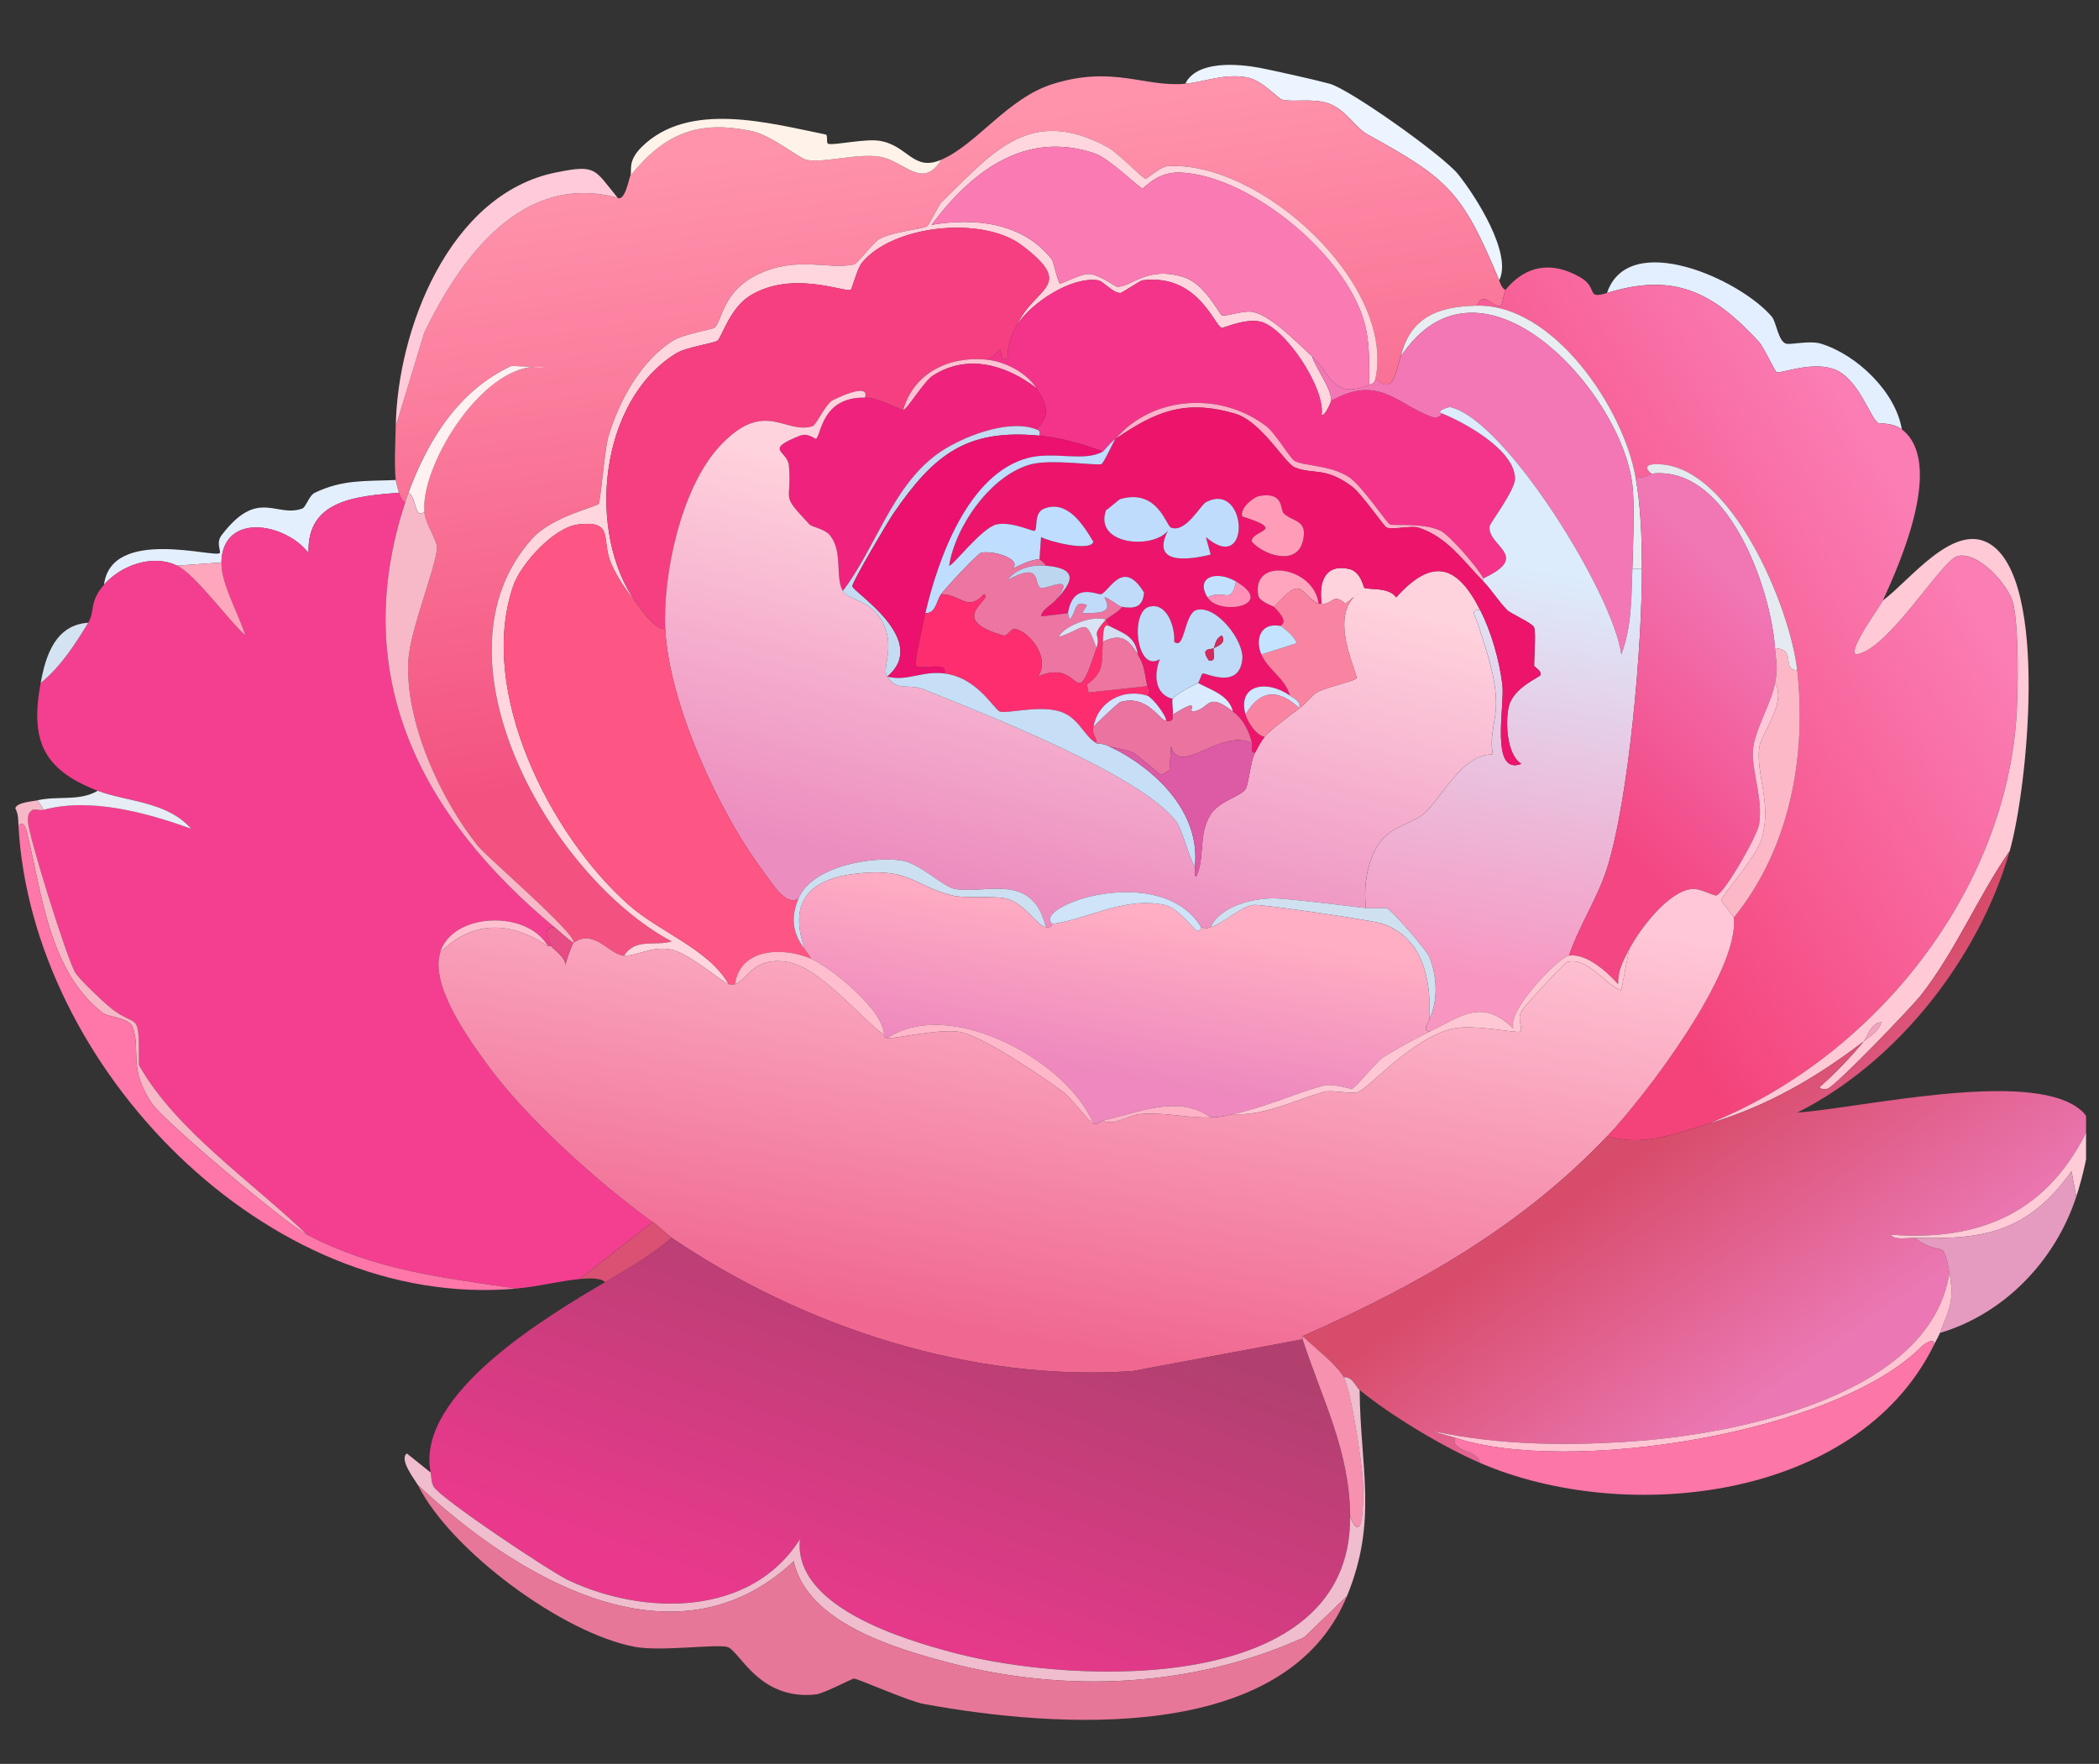 <svg width="119" height="100" viewBox="0 0 119 100" fill="none" xmlns="http://www.w3.org/2000/svg">
<rect x="0" y="0" width="119" height="100" fill="#333333" stroke="none"/>
<g clip-path="url(#clip0_1166_60407)">
<path d="M84.995 15.891C82.874 10.803 82.083 10.138 77.535 7.622C76.78 7.208 76.295 6.148 75.198 5.824C74.318 5.572 73.239 5.806 72.682 5.644C72.43 5.572 71.567 4.548 70.704 4.386C69.41 4.152 68.332 4.638 67.199 4.746C67.846 3.415 70.183 3.613 71.424 3.847C72.34 4.027 74.515 4.512 75.378 4.746C76.511 5.051 81.778 8.79 82.658 9.869C83.683 11.145 85.75 14.399 84.995 15.891Z" fill="#ECF4FF"/>
<path d="M67.195 4.747C68.327 4.639 69.406 4.153 70.7 4.387C71.563 4.549 72.425 5.573 72.677 5.645C73.234 5.807 74.313 5.573 75.194 5.825C76.29 6.149 76.776 7.209 77.531 7.623C82.079 10.139 82.87 10.804 84.991 15.892C85.062 16.071 85.152 16.359 85.35 16.431C85.26 16.539 85.206 17.258 85.081 17.33C84.703 17.527 84.11 16.413 83.732 17.33C81.611 17.366 79.939 17.941 79.418 20.206C79.202 20.529 79.148 22.614 77.98 21.464C79.095 16.053 71.419 9.097 66.206 9.42C65.793 9.438 65.019 10.139 64.948 10.139C64.804 10.139 63.33 8.629 62.791 8.342C58.386 5.969 56.319 8.593 53.353 11.488C53.191 11.649 52.688 12.746 52.544 12.836C52.275 12.998 50.621 13.123 49.848 13.555C49.506 13.735 48.608 14.957 48.41 14.993C46.954 15.316 45.264 14.489 43.017 15.532C40.932 16.503 40.95 18.21 40.501 18.588C40.411 18.66 38.757 18.948 38.164 19.307C36.33 20.439 35.072 22.758 34.479 24.79C34.281 25.473 34.047 28.421 33.939 28.564C33.813 28.744 31.315 29.266 30.165 30.542C24.089 37.283 31.261 49.74 38.074 53.371C37.157 53.659 36.025 53.155 35.377 54.18C34.569 54.162 33.67 52.598 32.501 53.461C32.843 53.084 27.63 48.626 27.109 47.978C24.933 45.282 22.92 40.824 23.154 37.373C23.262 35.719 24.718 32.124 24.772 31.081C24.79 30.614 24.125 29.751 24.053 29.014C23.819 26.335 27.576 20.242 30.884 20.835L28.996 20.745C25.994 22.129 24.25 24.951 23.154 27.935C23.082 28.115 23.028 28.295 22.974 28.475C22.776 28.403 22.669 28.097 22.615 27.935C22.579 27.846 22.435 27.288 22.435 27.216C22.345 26.317 22.417 25.095 22.435 24.16L24.053 18.858C26.102 14.633 29.589 9.744 35.018 11.218C35.431 11.416 35.647 10.175 35.737 9.96C37.66 7.569 39.566 6.778 42.658 7.443C43.718 7.677 45.3 8.971 45.714 9.061C46.684 9.259 48.572 8.683 49.848 8.881C51.25 9.097 52.275 10.804 53.353 9.061C55.385 8.198 57.128 5.538 59.735 4.747C63.132 3.704 64.93 4.962 67.195 4.747Z" fill="url(#paint0_linear_1166_60407)"/>
<path d="M53.358 9.06C52.28 10.804 51.255 9.096 49.853 8.88C48.577 8.683 46.689 9.258 45.719 9.06C45.305 8.97 43.723 7.676 42.663 7.442C39.571 6.777 37.666 7.568 35.742 9.959C35.85 9.689 35.544 9.168 36.371 8.341C39.05 5.681 43.651 6.993 46.797 7.622C46.977 7.658 46.797 8.125 46.977 8.161C47.373 8.233 49.044 7.856 49.853 7.982C51.471 8.233 51.759 9.743 53.358 9.06Z" fill="#FFF3E9"/>
<path d="M77.983 21.464C77.929 21.716 77.839 21.734 77.624 21.824C77.624 20.781 77.659 19.703 77.444 18.678C76.653 14.723 70.972 9.96 66.928 9.78C65.58 9.726 64.897 10.679 64.771 10.679C64.609 10.679 62.901 8.989 62.075 8.702C58.102 7.353 55.064 9.744 52.817 12.746C55.262 12.333 57.994 12.602 59.648 14.723C59.702 14.795 59.989 16.036 60.097 16.072C60.169 16.108 61.301 15.514 61.715 15.532C62.326 15.55 63.225 16.252 63.333 16.252C64.124 16.305 65.004 15.047 67.108 15.712C68.312 16.09 69.121 17.797 69.265 17.869C69.463 17.977 70.523 17.564 71.062 17.689C72.123 17.941 73.561 19.451 74.388 20.206C74.586 20.871 75.502 22.04 75.466 22.723C75.466 22.777 75.125 23.604 74.927 23.532C75.143 21.968 72.788 18.498 71.422 18.229C70.559 18.049 69.373 18.606 69.265 18.588C68.851 18.498 67.935 15.496 64.771 15.892C64.627 15.91 63.62 16.611 63.513 16.611C63.081 16.611 62.524 15.928 62.254 15.892C60.744 15.658 58.461 17.168 57.67 18.409C58.659 16.233 61.032 16.269 57.94 13.915C55.711 12.225 50.624 12.746 48.862 14.903C48.593 15.227 48.305 16.395 48.233 16.431C47.874 16.593 44.872 15.281 42.481 16.791C41.384 17.492 40.917 19.11 40.683 19.307C40.486 19.469 38.94 19.667 38.346 20.026C33.96 22.705 33.205 30.201 36.099 34.227C35.506 33.454 35.075 32.897 34.661 31.98C34.05 30.614 34.877 29.482 32.774 29.733C31.408 29.895 29.52 31.962 29.089 33.239C27.058 39.206 31.192 47.367 35.65 51.304C37.394 52.85 40.18 53.803 41.312 55.798C40.989 55.726 39.029 53.983 37.987 53.821C36.908 53.641 36.153 54.198 35.38 54.18C36.028 53.156 37.16 53.659 38.077 53.371C31.264 49.74 24.092 37.283 30.168 30.542C31.318 29.266 33.816 28.745 33.942 28.565C34.05 28.421 34.284 25.473 34.482 24.79C35.075 22.759 36.333 20.44 38.167 19.307C38.76 18.948 40.414 18.66 40.504 18.588C40.953 18.211 40.935 16.503 43.02 15.532C45.267 14.49 46.957 15.317 48.413 14.993C48.611 14.957 49.509 13.735 49.851 13.555C50.624 13.124 52.278 12.998 52.547 12.836C52.691 12.746 53.194 11.65 53.356 11.488C56.322 8.594 58.389 5.969 62.794 8.342C63.333 8.63 64.807 10.14 64.951 10.14C65.022 10.14 65.796 9.439 66.209 9.421C71.422 9.097 79.098 16.054 77.983 21.464Z" fill="#FFD5DE"/>
<path d="M77.627 21.824C75.524 22.651 75.506 21.231 74.391 20.206C73.564 19.451 72.126 17.941 71.066 17.69C70.526 17.564 69.466 17.977 69.268 17.869C69.124 17.797 68.315 16.09 67.111 15.712C65.008 15.047 64.127 16.305 63.336 16.252C63.228 16.252 62.33 15.551 61.718 15.533C61.305 15.515 60.172 16.108 60.1 16.072C59.993 16.036 59.705 14.796 59.651 14.724C57.997 12.602 55.265 12.333 52.82 12.746C55.067 9.744 58.105 7.354 62.078 8.702C62.905 8.989 64.612 10.679 64.774 10.679C64.9 10.679 65.583 9.726 66.931 9.78C70.976 9.96 76.656 14.724 77.447 18.678C77.663 19.703 77.627 20.782 77.627 21.824Z" fill="#FA7BB3"/>
<path d="M35.021 11.216C29.592 9.742 26.105 14.631 24.055 18.855L22.438 24.158C22.527 18.712 25.457 11 31.515 9.778C33.834 9.31 33.672 9.58 35.021 11.216Z" fill="#FFCAD9"/>
<path d="M57.672 18.405C57.367 18.873 57.079 19.7 57.133 20.293C56.648 20.652 56.828 19.826 56.684 19.843C56.63 19.843 56.198 20.401 55.875 20.383C53.79 20.185 51.776 21.156 51.201 23.259C51.093 23.277 49.853 22.558 49.044 22.54C49.35 21.605 47.246 22.666 47.157 22.72C46.761 23.007 46.276 24.086 46.078 24.158C44.514 24.661 43.346 22.54 40.775 25.326C38.618 27.681 37.575 32.552 37.719 35.662C37.18 35.716 36.533 34.799 36.102 34.224C33.207 30.198 33.962 22.702 38.349 20.023C38.942 19.664 40.488 19.466 40.685 19.304C40.919 19.107 41.386 17.489 42.483 16.788C44.874 15.278 47.876 16.59 48.235 16.428C48.307 16.392 48.595 15.224 48.864 14.9C50.626 12.743 55.713 12.222 57.942 13.912C61.034 16.266 58.661 16.23 57.672 18.405Z" fill="#F53F81"/>
<path d="M107.823 24.339C107.338 23.961 106.529 24.015 106.475 23.979C106.007 23.656 105.36 21.427 103.958 20.923C102.7 20.474 100.956 21.193 100.723 21.103C100.633 21.067 100.003 19.701 99.734 19.395C97.091 16.519 94.88 15.441 91.106 16.609C92.328 12.996 98.637 15.818 100.453 17.957C100.705 18.245 100.812 19.359 101.262 19.485C101.531 19.557 102.592 19.288 103.239 19.485C105.27 20.114 107.463 22.2 107.823 24.339Z" fill="#E3EFFF"/>
<path d="M91.104 16.612C94.879 15.443 97.09 16.522 99.733 19.398C100.002 19.703 100.632 21.07 100.721 21.105C100.955 21.195 102.699 20.476 103.957 20.926C105.359 21.429 106.006 23.658 106.474 23.982C106.528 24.018 107.337 23.964 107.822 24.341C110.231 26.193 107.768 31.837 106.743 34.048C106.6 34.372 104.748 36.852 105.215 37.104C107.013 36.906 110.051 31.783 110.968 31.532C112.136 31.226 113.826 33.131 114.113 34.138C114.473 35.432 114.419 39.513 114.293 40.969C113.466 50.963 106.006 60.059 96.857 63.708C94.682 64.355 93.226 64.984 91.104 64.427C93.261 62.162 98.618 55.116 98.295 52.024C101.459 48.123 102.429 42.928 101.89 38.003C101.512 34.48 98.133 26.247 93.891 26.319C93.387 26.319 93.19 26.48 93.621 26.858C93.567 26.858 93.046 27.217 92.722 27.038C92.021 23.119 88.067 17.241 83.734 17.331C84.112 16.414 84.705 17.528 85.083 17.331C85.208 17.259 85.262 16.54 85.352 16.432C86.503 15.03 87.977 14.796 89.576 15.713C90.655 16.324 89.864 16.989 91.104 16.612Z" fill="url(#paint1_linear_1166_60407)"/>
<path d="M75.469 22.722C78.147 21.212 79.19 22.902 81.131 23.621C81.616 23.801 81.724 23.423 81.76 23.441C83.036 23.962 85.859 25.49 85.895 27.126C85.912 27.773 84.475 29.661 84.457 29.823C84.277 30.955 86.865 31.512 84.097 32.789C83.737 32.142 82.21 30.362 81.67 30.092C80.736 29.625 79.01 29.823 78.794 29.733C78.632 29.661 77.158 27.468 76.457 27.036C75.379 26.353 74.013 26.443 73.401 26.137C73.168 26.03 72.305 24.556 71.784 24.16C69.195 22.183 65.33 22.434 63.245 24.879C62.94 25.095 62.598 25.562 62.526 25.598C61.358 25.167 60.189 24.825 58.931 24.7C58.967 24.466 58.985 24.43 58.751 24.34C59.596 23.495 59.362 22.956 58.751 22.003C58.176 21.104 56.936 20.475 55.875 20.385C56.199 20.403 56.63 19.846 56.684 19.846C56.828 19.828 56.648 20.655 57.133 20.295C57.079 19.702 57.367 18.875 57.673 18.408C58.464 17.168 60.746 15.658 62.256 15.891C62.526 15.927 63.083 16.61 63.515 16.61C63.623 16.61 64.629 15.909 64.773 15.891C67.937 15.496 68.853 18.498 69.267 18.588C69.375 18.606 70.561 18.048 71.424 18.228C72.79 18.498 75.145 21.967 74.929 23.531C75.127 23.603 75.469 22.776 75.469 22.722Z" fill="#F4348A"/>
<path d="M92.724 27.036C93.029 28.708 93.084 30.541 93.084 32.249H92.544C92.58 30.883 92.688 28.78 92.544 27.485C91.915 22.165 83.934 13.428 79.422 20.205C79.943 17.94 81.615 17.365 83.736 17.329C88.068 17.239 92.023 23.117 92.724 27.036Z" fill="#E8EDF1"/>
<path d="M92.546 32.249C92.492 33.867 92.51 35.574 91.917 37.102C91.468 33.687 85.338 23.764 82.21 23.081C82.156 23.063 81.347 23.315 81.761 23.441C81.725 23.423 81.617 23.8 81.132 23.62C79.19 22.901 78.148 21.212 75.469 22.722C75.505 22.038 74.588 20.87 74.391 20.205C75.505 21.23 75.523 22.65 77.626 21.823C77.842 21.733 77.932 21.715 77.986 21.463C79.154 22.614 79.208 20.529 79.424 20.205C83.936 13.428 91.917 22.164 92.546 27.485C92.69 28.779 92.582 30.883 92.546 32.249Z" fill="#F377B5"/>
<path d="M55.877 20.384C56.937 20.474 58.178 21.104 58.753 22.002C57.045 20.69 54.87 20.043 52.911 21.283C52.372 21.625 51.437 23.225 51.203 23.261C51.778 21.157 53.792 20.187 55.877 20.384Z" fill="#FFC2D3"/>
<path d="M58.748 22.002C59.36 22.954 59.593 23.494 58.748 24.339C57.149 23.709 54.398 24.806 53.086 25.777C50.551 27.664 49.635 31.079 47.783 33.506C47.334 32.715 47.801 31.295 47.064 30.36C46.776 29.983 46.022 29.875 45.896 29.731C44.188 27.916 44.907 28.563 44.727 26.406C44.655 25.525 43.253 25.525 45.356 24.698C45.806 24.518 46.219 24.896 46.255 24.878C46.561 24.734 46.543 22.487 49.041 22.541C49.85 22.559 51.091 23.278 51.199 23.26C51.432 23.224 52.367 21.624 52.906 21.283C54.866 20.042 57.041 20.689 58.748 22.002Z" fill="#EF237D"/>
<path d="M24.059 29.013C23.466 29.462 23.645 28.186 23.16 27.934C24.257 24.951 26 22.128 29.002 20.744L30.89 20.834C27.582 20.241 23.825 26.335 24.059 29.013Z" fill="#FFF0F2"/>
<path d="M49.041 22.542C46.542 22.488 46.56 24.735 46.255 24.879C46.219 24.897 45.805 24.519 45.356 24.699C43.253 25.526 44.655 25.526 44.727 26.407C44.907 28.564 44.188 27.917 45.895 29.732C46.021 29.876 46.776 29.984 47.064 30.361C47.801 31.296 47.333 32.716 47.783 33.507C48.052 33.974 49.113 34.01 49.76 34.855C50.964 36.437 49.94 37.803 50.299 38.361C50.856 39.223 51.522 38.738 52.367 39.08C55.746 40.446 64.572 43.861 66.657 46.539C67.017 46.989 67.358 48.481 67.736 49.146C67.79 49.236 67.646 49.685 67.826 49.685C68.329 48.607 67.915 47.312 68.635 46.18C69.12 45.407 70.342 45.155 70.612 44.742C70.792 44.472 70.9 43.124 71.151 42.675C71.313 42.369 71.475 42.046 71.69 41.776C71.978 41.416 73.236 40.482 73.668 40.158C74.099 39.834 74.333 39.457 74.656 39.259C75.07 38.99 76.832 38.612 76.903 38.45C77.011 38.217 75.178 34.801 77.083 33.597L76.274 34.226C75.573 33.579 75.555 34.298 74.926 34.226C74.764 33.058 75.07 31.961 76.454 32.249C77.173 32.393 77.281 33.291 77.353 33.327C77.623 33.453 78.755 33.273 79.15 33.867C81.218 31.566 82.62 32.033 83.914 34.586C83.321 34.55 83.626 34.909 83.734 35.215C84.273 36.851 84.777 38.343 84.813 39.709C84.849 40.859 84.417 41.65 84.633 42.765C82.889 42.783 81.883 45.029 80.768 46.09C80.193 46.629 78.989 46.827 78.341 47.618C77.515 48.607 77.281 50.224 77.443 51.483C75.843 51.303 73.991 51.051 72.499 50.944C71.241 50.854 69.192 51.321 68.635 52.561C68.239 52.669 68.527 52.705 68.095 52.561C66.783 50.368 63.619 50.279 61.354 50.944C60.941 51.069 59.053 51.734 59.647 52.382C59.629 52.382 59.719 52.615 59.287 52.561C58.532 49.434 55.98 50.692 54.164 50.404C53.445 50.296 52.187 48.948 51.108 48.786C49.401 48.535 46.021 49.11 45.266 50.944C44.529 51.411 43.738 50.009 43.289 49.416C40.754 46.072 37.914 39.852 37.716 35.664C37.572 32.554 38.615 27.683 40.772 25.328C43.343 22.542 44.511 24.663 46.075 24.16C46.273 24.088 46.758 23.009 47.154 22.722C47.243 22.668 49.346 21.607 49.041 22.542Z" fill="url(#paint2_linear_1166_60407)"/>
<path d="M84.098 32.789V32.969C82.93 31.782 82.067 30.452 80.413 29.913C80.017 29.787 79.011 30.039 78.615 29.913C78.472 29.859 77.195 27.989 76.638 27.576C75.11 26.443 74.481 26.929 73.402 26.497C72.827 26.264 71.515 23.873 69.987 23.442C67.111 22.615 65.475 23.37 63.246 24.88C65.331 22.435 69.196 22.183 71.785 24.16C72.306 24.556 73.169 26.03 73.402 26.138C74.014 26.443 75.38 26.354 76.458 27.037C77.159 27.468 78.633 29.661 78.795 29.733C79.011 29.823 80.737 29.625 81.671 30.093C82.21 30.362 83.739 32.142 84.098 32.789Z" fill="#FFB2CA"/>
<path d="M92.546 32.249H93.085C93.103 36.545 92.366 45.209 91.108 49.236C90.569 50.925 89.526 52.489 88.951 54.179C88.358 54.269 85.374 57.361 85.805 58.313C83.99 56.534 82.785 57.666 81.042 58.493C80.574 58.349 81.042 57.936 81.042 57.774C81.545 56.696 81.473 55.365 81.042 54.269C80.898 53.873 78.885 51.573 78.615 51.483C78.561 51.465 77.86 51.519 77.447 51.483C77.285 50.224 77.518 48.607 78.345 47.618C78.992 46.827 80.197 46.629 80.772 46.09C81.886 45.029 82.893 42.782 84.637 42.764C84.421 41.65 84.853 40.859 84.817 39.709C84.781 38.342 84.277 36.85 83.738 35.215C83.63 34.909 83.325 34.55 83.918 34.586C84.565 35.862 84.996 37.408 85.176 38.81C85.32 40.032 84.457 43.987 86.255 43.304C85.41 42.8 85.338 40.913 85.536 40.068C85.787 38.972 87.297 38.396 87.333 38.27C87.405 38.001 86.974 37.821 86.974 37.731C86.974 37.264 87.082 35.862 86.974 35.574C86.884 35.322 85.661 34.801 85.446 34.586C84.942 34.082 84.547 33.417 84.097 32.968V32.788C86.866 31.512 84.277 30.954 84.457 29.822C84.475 29.66 85.913 27.773 85.895 27.125C85.859 25.49 83.037 23.962 81.761 23.441C81.347 23.315 82.156 23.063 82.21 23.081C85.338 23.764 91.468 33.687 91.917 37.102C92.51 35.574 92.492 33.867 92.546 32.249Z" fill="url(#paint3_linear_1166_60407)"/>
<path d="M84.098 32.969C84.547 33.419 84.943 34.084 85.446 34.587C85.662 34.803 86.884 35.324 86.974 35.576C87.082 35.864 86.974 37.266 86.974 37.733C86.974 37.823 87.405 38.003 87.333 38.272C87.297 38.398 85.787 38.973 85.536 40.07C85.338 40.915 85.41 42.802 86.255 43.306C84.457 43.989 85.32 40.034 85.176 38.812C84.997 37.409 84.565 35.864 83.918 34.587C82.624 32.035 81.222 31.567 79.154 33.868C78.759 33.275 77.626 33.455 77.357 33.329C77.285 33.293 77.177 32.394 76.458 32.25C75.074 31.963 74.768 33.059 74.93 34.228C74.858 34.228 74.786 34.246 74.75 34.228C74.517 32.142 70.921 31.513 71.335 33.778C71.407 34.12 72.198 34.371 72.234 34.407C72.468 34.659 73.061 35.234 72.593 35.486C71.443 35.27 71.155 36.277 71.515 37.104C71.928 38.039 72.863 38.434 73.133 39.441C71.82 38.506 70.131 38.812 70.616 40.519C70.742 40.933 71.191 41.67 71.695 41.778C71.479 42.047 71.317 42.371 71.155 42.676C70.85 42.658 71.011 42.335 70.975 42.137C70.814 41.436 70.49 40.789 69.897 40.34C69.681 39.405 68.639 39.117 67.92 38.722C67.992 38.686 68.117 38.2 68.189 38.182C68.333 38.129 70.256 39.135 70.436 37.373C70.544 36.331 68.944 34.264 67.83 34.587C67.129 34.803 67.183 36.906 66.571 36.385C66.643 35.612 66.176 34.102 65.133 34.407C64.055 34.731 64.45 38.182 65.763 37.373C65.421 38.182 65.439 39.369 66.481 39.62C66.41 39.782 66.535 40.286 66.481 40.519C66.446 40.537 66.643 40.951 66.122 40.879C66.086 40.501 65.313 39.531 65.043 39.441C65.313 39.081 65.097 39.153 65.043 38.901C64.882 38.164 64.918 37.787 64.504 37.104C64.378 36.043 63.623 35.882 62.886 35.486C62.868 35.468 62.725 35.127 62.707 35.127C62.797 35.037 63.516 34.623 63.605 34.407C64.288 34.515 64.792 34.461 64.864 33.599C63.677 31.639 62.922 33.491 62.437 33.688C62.239 33.76 60.837 32.934 60.55 34.767L59.022 34.947C59.075 34.551 59.525 34.371 59.831 34.048C60.586 33.221 61.412 32.25 59.291 32.071C59.273 31.981 58.95 31.711 58.932 31.711L59.022 30.453C59.471 30.704 61.808 31.298 61.988 30.723C61.412 29.752 60.514 28.332 59.201 28.835C58.59 29.069 58.842 29.968 58.662 30.093C58.572 30.165 57.386 29.554 56.505 29.734C55.66 29.913 53.97 32.16 53.809 32.071C54.168 29.806 56.217 26.894 58.482 26.318C59.615 26.031 62.185 26.408 62.437 26.318C62.581 26.265 63.138 25.006 63.246 24.88C65.475 23.37 67.111 22.615 69.987 23.442C71.515 23.874 72.827 26.265 73.402 26.498C74.481 26.93 75.11 26.444 76.638 27.577C77.195 27.99 78.471 29.86 78.615 29.913C79.011 30.039 80.017 29.788 80.413 29.913C82.067 30.453 82.929 31.783 84.098 32.969ZM71.425 28.116C71.065 28.17 70.256 28.835 70.436 29.284C73.097 30.111 70.85 30.057 70.975 30.723C71.695 31.495 73.492 32.071 73.852 30.723C74.193 29.446 73.294 29.608 72.773 29.105C72.575 28.907 72.809 27.882 71.425 28.116ZM63.516 28.296C63.444 28.314 62.868 28.835 62.707 28.925C62.006 30.884 65.331 31.172 66.212 30.093C65.241 32.017 67.326 31.765 68.639 31.442L68.369 30.453C70.975 32.682 70.724 27.217 68.369 28.476C68.063 28.637 67.219 30.237 66.392 29.913C66.104 29.806 65.637 27.684 63.516 28.296ZM68.459 33.868C69.124 34.947 72.413 34.336 70.077 32.969C68.926 32.304 67.758 32.736 68.459 33.868Z" fill="#EC156B"/>
<path d="M58.746 24.34C58.98 24.43 58.962 24.465 58.926 24.699C54.792 24.304 52.94 25.778 50.657 29.103C50.37 29.517 48.303 33.004 48.321 33.238C48.356 33.561 52.761 36.294 50.298 38.361C49.938 37.803 50.963 36.437 49.759 34.855C49.111 34.011 48.051 33.975 47.781 33.507C49.633 31.081 50.55 27.665 53.084 25.778C54.396 24.807 57.147 23.71 58.746 24.34Z" fill="#C4DCF1"/>
<path d="M58.93 24.7C60.188 24.825 61.357 25.167 62.525 25.598C61.483 26.209 59.775 25.58 58.301 25.958C54.886 26.839 53.178 31.692 52.459 34.766C52.369 35.179 51.83 37.606 51.919 37.732C52.171 38.038 53.807 37.426 53.537 38.181C52.261 38.02 51.452 38.649 50.302 38.361C52.764 36.294 48.36 33.562 48.324 33.238C48.306 33.004 50.374 29.517 50.661 29.104C52.944 25.778 54.796 24.304 58.93 24.7Z" fill="#EC116E"/>
<path d="M58.932 31.708C58.465 31.708 57.818 32.049 57.404 32.247C57.98 31.672 56.218 31.169 55.607 31.348C55.409 31.402 53.593 33.343 53.36 33.685C53.09 34.045 53.072 34.782 52.461 34.764C53.18 31.69 54.888 26.836 58.303 25.956C59.777 25.578 61.485 26.207 62.527 25.596C62.599 25.56 62.941 25.093 63.246 24.877C63.139 25.003 62.581 26.261 62.438 26.315C62.186 26.405 59.615 26.027 58.483 26.315C56.218 26.89 54.169 29.802 53.809 32.067C53.971 32.157 55.661 29.91 56.505 29.73C57.386 29.551 58.573 30.162 58.663 30.09C58.842 29.964 58.591 29.065 59.202 28.832C60.514 28.328 61.413 29.748 61.988 30.719C61.808 31.294 59.471 30.701 59.022 30.449L58.932 31.708Z" fill="#BFDDFF"/>
<path d="M101.889 38.001C100.936 37.929 101.907 36.833 100.63 36.743C100.397 33.363 97.952 26.335 93.62 26.856C93.188 26.479 93.386 26.317 93.889 26.317C98.132 26.245 101.511 34.478 101.889 38.001Z" fill="#E5EAF0"/>
<path d="M100.633 36.742C100.687 37.641 100.813 37.695 100.633 38.72C100.454 39.816 99.429 41.47 99.375 42.584C99.321 43.771 99.95 45.245 99.735 46.719C99.645 47.366 97.757 50.656 97.308 50.763C97.128 50.799 96.391 50.332 95.87 50.404C94.54 50.584 92.958 52.687 92.365 53.819C92.005 54.52 91.736 54.97 91.736 55.797C91.124 55.114 89.956 54.035 88.949 54.179C89.524 52.489 90.567 50.925 91.106 49.236C92.365 45.209 93.102 36.544 93.084 32.248C93.084 30.541 93.03 28.707 92.724 27.035C93.048 27.215 93.569 26.856 93.623 26.856C97.955 26.334 100.4 33.363 100.633 36.742Z" fill="url(#paint4_linear_1166_60407)"/>
<path d="M22.436 27.215C22.436 27.287 22.58 27.844 22.616 27.934C20.261 28.132 17.385 28.311 17.493 31.349C16.145 29.624 12.621 29.03 12.55 31.889L10.033 32.068C8.685 31.403 6.869 32.032 5.898 33.147C6.312 29.839 12.262 31.673 12.46 31.349C12.531 31.241 12.244 30.774 12.55 30.361C14.617 27.628 15.641 29.372 17.133 28.833C17.349 28.761 17.511 28.096 17.852 27.934C19.434 27.179 20.657 27.287 22.436 27.215Z" fill="#E4EFFD"/>
<path d="M22.618 27.934C22.672 28.095 22.78 28.401 22.977 28.473C19.706 38.413 23.948 46.341 31.426 52.56C30.707 52.596 31.031 53.225 31.246 53.639H31.067C29.88 51.554 25.638 51.733 24.955 53.998C24.38 55.868 26.537 58.852 27.651 60.38C29.844 63.4 33.961 67.085 36.999 69.278L32.864 72.513C31.714 72.621 30.509 72.945 29.269 73.053C25.027 72.424 21.27 72.01 17.405 69.997C14.277 66.977 9.981 64.101 7.878 60.38C7.896 57.054 7.824 58.438 6.17 57.054C5.757 56.713 4.534 55.544 4.283 55.167C3.815 54.448 1.55 47.168 1.586 46.538C1.604 46.233 1.568 46.107 1.856 45.909C2.054 45.873 2.323 45.963 2.485 45.909C5.128 45.19 8.363 46.089 10.844 46.988C9.478 45.424 7.195 45.46 5.541 44.831C2.395 43.627 1.712 41.919 2.305 38.719C3.456 37.802 4.337 36.4 5.002 35.304C5.397 34.657 5.038 34.135 5.901 33.147C6.871 32.032 8.687 31.403 10.035 32.068C11.096 32.589 12.929 35.16 13.9 36.023C13.558 34.854 12.516 33.093 12.552 31.888C12.623 29.03 16.147 29.623 17.495 31.349C17.387 28.311 20.263 28.131 22.618 27.934Z" fill="#F43F90"/>
<path d="M24.055 29.012C24.127 29.749 24.792 30.612 24.774 31.079C24.72 32.122 23.264 35.717 23.156 37.371C22.923 40.822 24.936 45.28 27.111 47.977C27.632 48.624 32.845 53.082 32.504 53.459C32.126 53.19 31.785 52.866 31.425 52.56C23.947 46.341 19.705 38.413 22.977 28.473C23.03 28.293 23.084 28.113 23.156 27.934C23.642 28.185 23.462 29.462 24.055 29.012Z" fill="#F7B8C8"/>
<path d="M71.424 28.114C72.809 27.881 72.575 28.905 72.773 29.103C73.294 29.607 74.193 29.445 73.851 30.721C73.492 32.069 71.694 31.494 70.975 30.721C70.849 30.056 73.096 30.11 70.436 29.283C70.256 28.834 71.065 28.169 71.424 28.114Z" fill="#FF9DB9"/>
<path d="M63.515 28.294C65.636 27.683 66.103 29.804 66.391 29.912C67.218 30.235 68.062 28.636 68.368 28.474C70.723 27.215 70.975 32.68 68.368 30.451L68.638 31.44C67.326 31.763 65.24 32.015 66.211 30.092C65.33 31.17 62.005 30.883 62.706 28.923C62.867 28.833 63.443 28.312 63.515 28.294Z" fill="#C0DCFC"/>
<path d="M36.101 34.226C36.532 34.802 37.179 35.718 37.719 35.664C37.916 39.853 40.757 46.072 43.291 49.416C43.74 50.009 44.531 51.411 45.269 50.944C44.837 51.986 44.891 52.849 45.628 53.82C45.754 53.982 45.898 54.18 45.987 54.359C44.424 53.676 41.961 53.73 41.673 55.797C41.601 55.815 41.404 55.815 41.314 55.797C40.181 53.802 37.395 52.849 35.651 51.303C31.193 47.367 27.059 39.206 29.09 33.238C29.522 31.962 31.409 29.894 32.775 29.733C34.878 29.481 34.052 30.613 34.663 31.98C35.076 32.896 35.508 33.453 36.101 34.226Z" fill="#FE5684"/>
<path d="M113.936 48.246C112.103 50.889 110.898 53.873 108.903 56.425C108.364 57.108 104.032 61.62 103.6 61.728C103.474 61.764 103.223 61.764 103.151 61.638C104.086 60.811 104.877 59.984 105.668 59.032C106.009 58.78 106.566 58.403 106.656 57.953C106.063 57.989 105.865 58.798 105.668 59.032C102.935 61.135 100.095 62.753 96.859 63.706C106.009 60.056 113.469 50.961 114.296 40.966C114.422 39.51 114.476 35.43 114.116 34.135C113.829 33.129 112.139 31.223 110.97 31.529C110.054 31.78 107.016 36.904 105.218 37.101C104.751 36.85 106.602 34.369 106.746 34.045C108.256 32.931 110.719 29.623 112.768 30.81C116.201 32.805 114.925 44.831 113.936 48.246Z" fill="#FFC9D6"/>
<path d="M58.932 31.709C58.95 31.709 59.273 31.979 59.291 32.069C58.536 31.997 57.62 32.212 57.134 32.877C59.166 31.763 58.554 33.165 59.022 33.327C59.327 33.435 61.125 32.41 59.831 34.046C59.525 34.369 59.076 34.549 59.022 34.945L60.55 34.765L60.64 35.124C61.053 34.747 60.873 33.938 61.628 34.316L61.359 34.765C62.203 34.729 63.174 34.855 62.617 33.866C62.743 33.812 63.426 34.369 63.606 34.405C63.516 34.621 62.797 35.035 62.707 35.124C61.97 34.873 60.388 35.43 60.01 36.113C61.574 35.646 61.502 34.873 62.167 36.742C60.837 40.787 61.431 37.21 58.842 38.36C59.561 37.335 58.428 35.879 57.584 35.664C57.278 35.592 57.152 36.113 56.865 36.023C53.575 35.089 56.361 33.974 55.786 33.686C54.851 34.711 54.492 33.704 53.359 33.686C53.593 33.345 55.409 31.403 55.606 31.349C56.218 31.17 57.979 31.673 57.404 32.248C57.817 32.051 58.465 31.709 58.932 31.709Z" fill="#EC75A1"/>
<path d="M12.556 31.889C12.52 33.093 13.562 34.855 13.904 36.023C12.933 35.16 11.1 32.59 10.039 32.068L12.556 31.889Z" fill="#FEA6BC"/>
<path d="M59.29 32.07C61.411 32.25 60.584 33.22 59.829 34.047C61.123 32.411 59.326 33.436 59.02 33.328C58.553 33.166 59.164 31.764 57.133 32.879C57.618 32.214 58.535 31.998 59.29 32.07Z" fill="#BDD6F0"/>
<path d="M74.753 34.224C73.639 33.703 73.908 32.499 72.237 34.404C72.201 34.368 71.41 34.117 71.338 33.775C70.924 31.51 74.519 32.139 74.753 34.224Z" fill="#FFA5BD"/>
<path d="M70.076 32.967C69.788 34.351 69.429 33.362 68.458 33.866C67.757 32.733 68.925 32.302 70.076 32.967Z" fill="#C3E1FF"/>
<path d="M63.603 34.406C63.423 34.37 62.74 33.812 62.614 33.866C63.171 34.855 62.201 34.729 61.356 34.765L61.625 34.316C60.87 33.938 61.05 34.747 60.637 35.125L60.547 34.765C60.834 32.932 62.237 33.759 62.434 33.687C62.92 33.489 63.675 31.637 64.861 33.597C64.789 34.46 64.286 34.514 63.603 34.406Z" fill="#C0DBFA"/>
<path d="M68.457 33.866C69.428 33.362 69.787 34.351 70.075 32.967C72.412 34.333 69.122 34.944 68.457 33.866Z" fill="#FF91B8"/>
<path d="M74.747 34.226C74.783 34.244 74.855 34.226 74.927 34.226C75.556 34.298 75.574 33.579 76.275 34.226L77.084 33.597C75.179 34.801 77.012 38.217 76.904 38.45C76.833 38.612 75.071 38.99 74.657 39.259C74.334 39.457 74.1 39.835 73.669 40.158C73.723 39.745 73.381 39.619 73.129 39.439C72.86 38.433 71.925 38.037 71.512 37.102L73.489 36.473C73.579 36.258 72.698 35.502 72.59 35.484C73.058 35.233 72.464 34.658 72.231 34.406C73.903 32.501 73.633 33.705 74.747 34.226Z" fill="#F984A2"/>
<path d="M62.166 36.743C62.454 35.863 61.753 36.168 62.706 35.126C62.724 35.126 62.867 35.467 62.885 35.485C62.508 35.323 62.562 35.988 62.526 36.384C62.436 37.462 62.688 38.056 61.627 38.811L61.717 39.26L65.043 38.901C65.097 39.152 65.312 39.08 65.043 39.44C63.676 39.008 62.22 39.781 61.987 41.237C61.861 41.597 62.202 41.813 62.166 42.136C61.447 41.741 61.178 40.68 60.099 40.339C58.895 39.961 57.097 40.482 56.684 40.339C56.36 40.231 55.425 38.415 53.538 38.181C53.808 37.426 52.172 38.038 51.92 37.732C51.83 37.606 52.37 35.179 52.459 34.766C53.071 34.784 53.089 34.047 53.358 33.688C54.491 33.706 54.85 34.712 55.785 33.688C56.36 33.975 53.574 35.09 56.864 36.024C57.151 36.114 57.277 35.593 57.583 35.665C58.428 35.88 59.56 37.337 58.841 38.361C61.429 37.211 60.836 40.788 62.166 36.743Z" fill="#FE2D70"/>
<path d="M67.916 38.72C67.611 38.864 66.586 39.385 66.478 39.618C65.436 39.367 65.418 38.18 65.759 37.371C64.447 38.18 64.052 34.729 65.13 34.406C66.173 34.1 66.64 35.61 66.568 36.383C67.18 36.904 67.126 34.801 67.827 34.585C68.941 34.262 70.541 36.329 70.433 37.371C70.253 39.133 68.33 38.127 68.186 38.18C68.114 38.198 67.988 38.684 67.916 38.72ZM68.815 36.742C68.725 36.85 67.971 36.67 68.546 37.461C69.031 37.497 68.725 36.94 68.815 36.742C68.851 36.706 69.606 36.491 69.265 36.023C68.905 36.221 68.923 36.491 68.815 36.742Z" fill="#C0DBF7"/>
<path d="M62.704 35.124C61.752 36.167 62.453 35.861 62.165 36.742C61.5 34.872 61.572 35.645 60.008 36.113C60.385 35.43 61.967 34.872 62.704 35.124Z" fill="#D8E3F3"/>
<path d="M5.001 35.305C4.336 36.401 3.455 37.803 2.305 38.72C2.592 37.138 3.15 35.431 5.001 35.305Z" fill="#D4E3F1"/>
<path d="M62.883 35.486C63.62 35.881 64.375 36.043 64.501 37.104C63.944 36.169 63.494 35.917 62.523 36.385C62.559 35.989 62.505 35.324 62.883 35.486Z" fill="#D4DFF1"/>
<path d="M72.591 35.485C72.699 35.503 73.58 36.258 73.49 36.473L71.513 37.102C71.153 36.276 71.441 35.269 72.591 35.485Z" fill="#C4E3FF"/>
<path d="M64.501 37.102C64.915 37.785 64.879 38.163 65.04 38.9L61.715 39.26L61.625 38.81C62.686 38.055 62.434 37.462 62.524 36.383C63.495 35.916 63.944 36.168 64.501 37.102Z" fill="#EE75A0"/>
<path d="M68.816 36.742C68.924 36.491 68.906 36.221 69.266 36.023C69.607 36.491 68.852 36.706 68.816 36.742Z" fill="#D6295C"/>
<path d="M68.82 36.742C68.73 36.94 69.036 37.497 68.55 37.461C67.975 36.67 68.73 36.85 68.82 36.742Z" fill="#D6295C"/>
<path d="M101.892 38.001C102.432 42.926 101.461 48.121 98.297 52.022C98.279 51.932 97.578 51.087 97.578 51.033C97.578 50.817 99.645 48.534 99.915 47.438C100.418 45.443 99.555 43.897 99.735 42.405C99.825 41.578 101.317 39.87 100.634 38.719C100.814 37.695 100.688 37.641 100.634 36.742C101.91 36.832 100.94 37.929 101.892 38.001Z" fill="#FCB8C7"/>
<path d="M53.536 38.181C55.424 38.415 56.359 40.231 56.682 40.338C57.096 40.482 58.893 39.961 60.098 40.338C61.176 40.68 61.446 41.74 62.165 42.136C62.237 42.172 62.56 42.136 62.884 42.316C65.472 43.538 68.097 46.055 67.737 49.147C67.36 48.481 67.018 46.989 66.659 46.54C64.574 43.862 55.747 40.446 52.368 39.08C51.523 38.739 50.858 39.224 50.301 38.361C51.451 38.649 52.26 38.02 53.536 38.181Z" fill="#C6DFF7"/>
<path d="M69.899 40.339C68.389 39.17 68.623 40.195 67.652 40.339C67.257 40.392 68.227 39.44 66.484 40.518C66.538 40.285 66.412 39.781 66.484 39.62C66.592 39.386 67.616 38.864 67.922 38.721C68.641 39.116 69.683 39.404 69.899 40.339Z" fill="#DAEAFF"/>
<path d="M98.296 52.023C98.62 55.115 93.263 62.161 91.106 64.426C86.199 69.585 80.303 72.893 73.849 75.751V75.931L64.232 77.728C55.136 78.375 45.555 75.248 38.078 70.178C37.97 70.106 37.376 69.549 36.999 69.279C33.961 67.087 29.845 63.401 27.651 60.382C26.537 58.854 24.38 55.87 24.955 54C26.807 52.149 28.946 52.221 31.067 53.641H31.247C31.319 53.766 32.074 54.27 32.056 54.719C32.074 54.521 32.433 53.515 32.505 53.461C33.673 52.598 34.572 54.162 35.381 54.18C36.154 54.198 36.909 53.641 37.988 53.82C39.03 53.982 40.99 55.726 41.313 55.798C41.403 55.816 41.601 55.816 41.673 55.798C42.374 55.582 42.661 54.216 44.639 54.539C46.508 54.845 48.809 57.739 50.121 58.674C50.139 58.674 50.049 58.8 50.301 58.854C50.607 58.925 53.231 58.314 54.346 58.494C55.694 58.71 59.055 61.011 60.278 61.91C60.709 62.215 61.788 63.653 61.985 63.707C62.255 63.797 62.327 63.563 62.525 63.527C63.082 63.869 64.034 63.222 64.592 63.168C65.958 63.024 67.306 63.401 68.636 63.347C69.319 63.33 69.266 63.294 69.895 63.168C71.62 63.276 73.364 62.395 75.018 61.91C75.485 61.766 76.582 62.053 76.995 61.91C77.642 61.676 80.051 58.836 82.388 58.314C83.538 58.063 86.001 58.584 86.163 58.494C86.396 58.368 85.983 57.793 86.253 57.326C86.414 57.056 88.679 54.593 88.859 54.539C89.992 54.234 90.962 55.798 91.915 56.157L92.364 53.82C92.958 52.688 94.539 50.585 95.87 50.405C96.391 50.333 97.128 50.8 97.308 50.764C97.757 50.657 99.645 47.367 99.734 46.72C99.95 45.246 99.321 43.772 99.375 42.586C99.429 41.471 100.453 39.817 100.633 38.721C101.316 39.871 99.824 41.579 99.734 42.406C99.555 43.898 100.418 45.444 99.914 47.439C99.645 48.535 97.577 50.818 97.577 51.034C97.577 51.088 98.278 51.933 98.296 52.023Z" fill="url(#paint5_linear_1166_60407)"/>
<path d="M73.133 39.44C73.385 39.62 73.726 39.745 73.672 40.159C72.486 39.044 71.443 39.08 70.616 40.518C70.131 38.811 71.821 38.505 73.133 39.44Z" fill="#D0E7FF"/>
<path d="M73.669 40.156C73.238 40.48 71.979 41.415 71.692 41.774C71.189 41.666 70.739 40.929 70.613 40.516C71.44 39.078 72.483 39.042 73.669 40.156Z" fill="#F984A2"/>
<path d="M65.044 39.439C65.314 39.529 66.087 40.5 66.123 40.877C65.709 40.824 65.062 39.367 63.516 39.799C63.408 39.835 62.024 41.129 61.988 41.237C62.222 39.781 63.678 39.008 65.044 39.439Z" fill="#D2E3FE"/>
<path d="M66.123 40.877C66.645 40.949 66.447 40.536 66.483 40.518C68.227 39.439 67.256 40.392 67.651 40.338C68.622 40.194 68.388 39.169 69.898 40.338C70.492 40.787 70.815 41.434 70.977 42.135C69.233 41.255 66.878 44.077 66.393 42.315L66.303 43.663L65.854 43.933C65.746 43.951 64.523 42.8 64.236 42.675C63.822 42.477 62.942 42.351 62.888 42.315C62.564 42.135 62.241 42.171 62.169 42.135C62.205 41.812 61.863 41.596 61.989 41.237C62.025 41.129 63.409 39.834 63.517 39.798C65.063 39.367 65.71 40.823 66.123 40.877Z" fill="#EB73A0"/>
<path d="M70.976 42.136C71.012 42.334 70.85 42.657 71.156 42.675C70.904 43.125 70.796 44.473 70.616 44.742C70.347 45.156 69.124 45.407 68.639 46.18C67.92 47.313 68.333 48.607 67.83 49.686C67.65 49.686 67.794 49.236 67.74 49.147C68.1 46.055 65.475 43.538 62.887 42.316C62.941 42.352 63.822 42.477 64.235 42.675C64.522 42.801 65.745 43.951 65.853 43.934L66.302 43.664L66.392 42.316C66.877 44.077 69.232 41.255 70.976 42.136Z" fill="#DD5AA4"/>
<path d="M2.485 45.911L2.125 45.371C3.311 45.102 4.498 45.443 5.54 44.832C7.194 45.461 9.477 45.425 10.843 46.989C8.363 46.09 5.127 45.191 2.485 45.911Z" fill="#E6EDF4"/>
<path d="M2.125 45.371L2.485 45.91C2.323 45.964 2.054 45.874 1.856 45.91C1.568 46.108 1.604 46.234 1.586 46.539C1.55 47.169 3.815 54.449 4.283 55.168C4.534 55.545 5.757 56.714 6.17 57.055C7.824 58.44 7.896 57.055 7.878 60.381C9.981 64.102 14.277 66.978 17.405 69.998C16.147 69.333 9.316 63.599 8.597 62.538C7.249 60.525 8.004 59.536 7.518 58.224C7.32 57.684 6.152 57.684 5.811 57.415C2.809 55.078 2.377 50.71 1.586 47.438C1.55 47.259 1.406 46.414 1.047 46.809C1.029 46.432 1.047 46.18 0.867 45.821C0.975 45.479 1.82 45.443 2.125 45.371Z" fill="#F6B7C6"/>
<path d="M17.405 69.998C21.27 72.011 25.027 72.425 29.269 73.054C15.104 74.33 1.784 60.435 1.047 46.809C1.406 46.414 1.55 47.259 1.586 47.438C2.377 50.71 2.808 55.078 5.81 57.415C6.152 57.685 7.32 57.685 7.518 58.224C8.004 59.536 7.249 60.525 8.597 62.538C9.316 63.599 16.146 69.333 17.405 69.998Z" fill="#FF76A9"/>
<path d="M113.938 48.248C112.194 54.324 107.556 60.238 101.894 63.078C105.543 62.808 114.836 60.651 117.802 62.808C118.288 63.168 118.342 63.33 118.432 63.887C116.185 68.651 112.392 70.394 107.197 69.999C107.412 70.34 108.185 70.16 108.545 70.178C110.145 71.365 110.145 70.035 110.522 72.156C109.498 79.005 98.838 81.216 92.996 81.683C89.077 81.989 84.996 81.953 81.311 81.144C81.689 81.305 82.102 81.377 82.48 81.503C82.282 82.384 83.756 82.132 83.918 82.941C81.833 82.043 78.831 80.245 77.087 78.807C76.853 78.609 76.674 78.016 76.188 78.088C75.739 77.315 74.517 76.398 73.852 75.751C80.305 72.893 86.201 69.585 91.108 64.426C93.23 64.984 94.686 64.354 96.861 63.707C100.096 62.755 102.936 61.137 105.669 59.033C104.878 59.986 104.087 60.813 103.152 61.64C103.224 61.766 103.476 61.766 103.601 61.73C104.033 61.622 108.365 57.11 108.904 56.427C110.9 53.874 112.104 50.891 113.938 48.248Z" fill="url(#paint6_linear_1166_60407)"/>
<path d="M59.289 52.561C58.804 52.508 58.121 51.213 57.042 50.944C56.341 50.764 54.742 50.962 53.987 50.764C51.83 50.224 51.632 49.236 48.774 49.505C46.005 49.757 44.639 50.998 45.628 53.82C44.891 52.849 44.837 51.986 45.268 50.944C46.023 49.11 49.403 48.535 51.111 48.786C52.189 48.948 53.447 50.296 54.166 50.404C55.982 50.692 58.535 49.434 59.289 52.561Z" fill="#CDE0F2"/>
<path d="M59.287 52.562C59.718 52.617 59.629 52.383 59.647 52.383C61.66 52.131 63.709 50.819 66.028 51.304C66.783 51.466 67.646 52.652 67.826 52.742C68.077 52.868 68.077 52.562 68.095 52.562C68.527 52.706 68.239 52.67 68.634 52.562C69.371 52.365 70.288 51.412 71.061 51.304C71.475 51.25 77.91 52.185 78.431 52.383C80.714 53.228 81.146 55.6 81.038 57.776C81.038 57.937 80.57 58.351 81.038 58.495C80.265 58.872 79.168 59.465 78.431 59.933C78.018 60.184 76.867 61.676 76.634 61.73C76.562 61.748 75.537 61.407 75.016 61.55C73.344 62.018 71.582 62.827 69.893 63.168C69.264 63.294 69.317 63.33 68.634 63.348C66.783 62 64.392 63.132 62.523 63.528C62.325 63.564 62.253 63.797 61.983 63.708C60.545 60.184 53.876 56.481 50.299 58.854C50.047 58.8 50.137 58.674 50.119 58.674C50.101 57.254 47.099 54.846 45.985 54.36C45.895 54.18 45.751 53.983 45.625 53.821C44.637 50.999 46.003 49.758 48.771 49.507C51.629 49.237 51.827 50.226 53.984 50.765C54.739 50.963 56.339 50.765 57.04 50.945C58.119 51.214 58.802 52.509 59.287 52.562Z" fill="url(#paint7_linear_1166_60407)"/>
<path d="M68.094 52.562C68.076 52.562 68.076 52.867 67.825 52.741C67.645 52.651 66.782 51.465 66.027 51.303C63.708 50.818 61.659 52.13 59.646 52.382C59.052 51.735 60.94 51.069 61.353 50.944C63.618 50.279 66.782 50.368 68.094 52.562Z" fill="#CFE3F9"/>
<path d="M77.445 51.482C77.858 51.518 78.559 51.464 78.613 51.482C78.883 51.572 80.896 53.873 81.04 54.268C81.471 55.364 81.543 56.695 81.04 57.773C81.148 55.598 80.716 53.225 78.433 52.38C77.912 52.183 71.477 51.248 71.063 51.302C70.29 51.41 69.374 52.362 68.637 52.56C69.194 51.32 71.243 50.852 72.501 50.942C73.993 51.05 75.845 51.302 77.445 51.482Z" fill="#CFE1F1"/>
<path d="M31.065 53.639C28.944 52.219 26.805 52.148 24.953 53.999C25.636 51.734 29.878 51.554 31.065 53.639Z" fill="#FFC1D0"/>
<path d="M31.427 52.562C31.786 52.868 32.128 53.192 32.505 53.461C32.433 53.515 32.074 54.522 32.056 54.72C32.074 54.27 31.319 53.767 31.247 53.641C31.031 53.228 30.708 52.599 31.427 52.562Z" fill="#E74C84"/>
<path d="M69.894 63.166C71.584 62.824 73.346 62.015 75.018 61.548C75.539 61.404 76.564 61.746 76.635 61.728C76.869 61.674 78.02 60.182 78.433 59.93C79.17 59.463 80.267 58.87 81.04 58.492C82.783 57.665 83.987 56.533 85.803 58.312C85.372 57.36 88.356 54.268 88.949 54.178C89.956 54.034 91.124 55.113 91.735 55.796C91.735 54.969 92.005 54.519 92.364 53.818L91.915 56.155C90.962 55.796 89.992 54.232 88.859 54.537C88.679 54.591 86.414 57.054 86.252 57.324C85.983 57.791 86.396 58.366 86.163 58.492C86.001 58.582 83.538 58.061 82.388 58.312C80.051 58.834 77.642 61.674 76.995 61.907C76.582 62.051 75.485 61.764 75.018 61.907C73.364 62.393 71.62 63.274 69.894 63.166Z" fill="#FFC6D3"/>
<path d="M45.986 54.358C47.101 54.844 50.102 57.253 50.12 58.673C48.808 57.738 46.507 54.844 44.638 54.538C42.66 54.215 42.373 55.581 41.672 55.797C41.959 53.729 44.422 53.675 45.986 54.358Z" fill="#FFBECD"/>
<path d="M105.668 59.034C105.866 58.8 106.063 57.991 106.657 57.955C106.567 58.404 106.01 58.782 105.668 59.034Z" fill="#F1A4BE"/>
<path d="M61.985 63.706C61.787 63.651 60.709 62.214 60.277 61.908C59.055 61.009 55.694 58.708 54.345 58.492C53.231 58.313 50.606 58.924 50.301 58.852C53.878 56.479 60.547 60.182 61.985 63.706Z" fill="#FFB7C9"/>
<path d="M68.635 63.347C67.305 63.401 65.957 63.023 64.591 63.167C64.033 63.221 63.081 63.868 62.523 63.527C64.393 63.131 66.784 61.999 68.635 63.347Z" fill="#FFB2C5"/>
<path d="M117.711 67.841L117.442 66.403C115.015 69.801 112.552 70.304 108.543 70.178C108.184 70.16 107.411 70.34 107.195 69.999C112.39 70.394 116.183 68.65 118.43 63.887C118.574 64.803 118.017 66.925 117.711 67.841Z" fill="#FFCBD6"/>
<path d="M117.711 67.84C116.542 71.436 113.666 74.474 109.981 75.57C110.538 74.15 110.808 73.737 110.52 72.155C110.143 70.034 110.143 71.364 108.543 70.177C112.552 70.303 115.014 69.8 117.441 66.402L117.711 67.84Z" fill="#E59BBF"/>
<path d="M38.08 70.178C36.912 71.167 35.617 71.922 34.305 72.695C34.054 72.407 33.227 72.479 32.867 72.515L37.002 69.279C37.379 69.549 37.972 70.106 38.08 70.178Z" fill="#DA5173"/>
<path d="M73.847 75.928C74.98 79.415 76.508 82.202 76.544 85.995C76.616 96.097 61.085 95.522 54.164 93.724C51.216 92.951 44.942 91.082 45.356 87.253C42.57 91.675 36.512 91.603 32.234 89.59C31.227 89.122 24.971 84.952 24.594 84.287C24.432 84.017 24.468 83.73 24.414 83.478C23.533 79.038 31.155 74.544 34.301 72.692C35.613 71.919 36.907 71.164 38.076 70.176C45.554 75.245 55.135 78.373 64.231 77.726L73.847 75.928Z" fill="url(#paint8_linear_1166_60407)"/>
<path d="M109.98 75.572C109.854 75.877 109.746 76.021 109.62 76.291C109.782 75.698 109.009 76.273 108.991 76.291C104.066 81.324 88.823 83.625 82.477 81.504C82.1 81.378 81.686 81.306 81.309 81.144C84.994 81.953 89.074 81.989 92.993 81.683C98.835 81.216 109.495 79.005 110.519 72.156C110.807 73.738 110.537 74.152 109.98 75.572Z" fill="#FFC5D3"/>
<path d="M76.188 78.087C76.602 78.824 77.195 82.814 77.267 83.929C77.303 84.684 77.357 87.884 76.548 85.996C76.512 82.203 74.984 79.417 73.852 75.93V75.75C74.517 76.397 75.739 77.314 76.188 78.087Z" fill="#F691AF"/>
<path d="M109.623 76.289C105.254 85.097 92.114 86.481 83.917 82.94C83.755 82.131 82.281 82.383 82.479 81.502C88.825 83.623 104.068 81.322 108.993 76.289C109.011 76.271 109.784 75.696 109.623 76.289Z" fill="#FD76A8"/>
<path d="M77.083 78.807C77.119 83.211 78.125 86.213 76.364 90.491L73.937 92.828C67.663 95.668 60.473 96.01 53.804 94.266C50.73 93.457 45.769 92.001 44.996 88.514C38.219 94.877 29.177 89.341 23.695 84.2C23.551 83.93 22.598 82.744 23.065 82.402L24.414 83.481C24.468 83.732 24.432 84.02 24.593 84.29C24.971 84.955 31.227 89.125 32.233 89.593C36.511 91.606 42.569 91.678 45.355 87.256C44.942 91.085 51.215 92.954 54.164 93.727C61.084 95.525 76.615 96.1 76.543 85.997C77.352 87.885 77.298 84.685 77.262 83.93C77.191 82.816 76.597 78.825 76.184 78.088C76.669 78.016 76.849 78.609 77.083 78.807Z" fill="#EFBDCD"/>
<path d="M76.364 90.491C72.895 98.939 59.827 97.969 52.367 96.603C51.54 96.459 48.628 95.164 48.412 95.164C48.304 95.164 46.722 96.009 46.255 96.063C43.001 96.423 41.923 93.547 41.222 93.367C40.575 93.205 37.447 93.636 36.009 93.367C31.91 92.612 25.565 87.92 23.695 84.199C29.178 89.34 38.22 94.877 44.997 88.513C45.77 92.001 50.731 93.457 53.805 94.266C60.474 96.009 67.664 95.668 73.938 92.828L76.364 90.491Z" fill="#E77798"/>
</g>
<defs>
<linearGradient id="paint0_linear_1166_60407" x1="51.457" y1="7.393" x2="56.19" y2="41.58" gradientUnits="userSpaceOnUse">
<stop stop-color="#FF93AC"/>
<stop offset="1" stop-color="#F3517F"/>
</linearGradient>
<linearGradient id="paint1_linear_1166_60407" x1="108.574" y1="29.282" x2="85.386" y2="43.736" gradientUnits="userSpaceOnUse">
<stop stop-color="#FA7DB3"/>
<stop offset="1" stop-color="#F4427A"/>
</linearGradient>
<linearGradient id="paint2_linear_1166_60407" x1="63.017" y1="30.354" x2="57.938" y2="50.948" gradientUnits="userSpaceOnUse">
<stop stop-color="#FFD3DD"/>
<stop offset="1" stop-color="#EC8DBF"/>
</linearGradient>
<linearGradient id="paint3_linear_1166_60407" x1="87.173" y1="32.273" x2="83.098" y2="55.648" gradientUnits="userSpaceOnUse">
<stop stop-color="#DCECFC"/>
<stop offset="1" stop-color="#F895C0"/>
</linearGradient>
<linearGradient id="paint4_linear_1166_60407" x1="99.624" y1="34.292" x2="88.85" y2="45.127" gradientUnits="userSpaceOnUse">
<stop stop-color="#F176B4"/>
<stop offset="1" stop-color="#F34682"/>
</linearGradient>
<linearGradient id="paint5_linear_1166_60407" x1="62.99" y1="47.516" x2="58.068" y2="75.853" gradientUnits="userSpaceOnUse">
<stop stop-color="#FFC7D7"/>
<stop offset="1" stop-color="#F06891"/>
</linearGradient>
<linearGradient id="paint6_linear_1166_60407" x1="95.204" y1="63.864" x2="104.09" y2="76.515" gradientUnits="userSpaceOnUse">
<stop stop-color="#D84C6B"/>
<stop offset="1" stop-color="#EB78B4"/>
</linearGradient>
<linearGradient id="paint7_linear_1166_60407" x1="63.761" y1="51.683" x2="62.22" y2="60.903" gradientUnits="userSpaceOnUse">
<stop stop-color="#FFAEC3"/>
<stop offset="1" stop-color="#EE88BE"/>
</linearGradient>
<linearGradient id="paint8_linear_1166_60407" x1="54.949" y1="71.93" x2="47.638" y2="92.796" gradientUnits="userSpaceOnUse">
<stop stop-color="#B1406F"/>
<stop offset="1" stop-color="#EA398D"/>
</linearGradient>
<clipPath id="clip0_1166_60407">
<rect width="117.533" height="99.324" fill="white" transform="translate(0.734 0.633)"/>
</clipPath>
</defs>
</svg>
